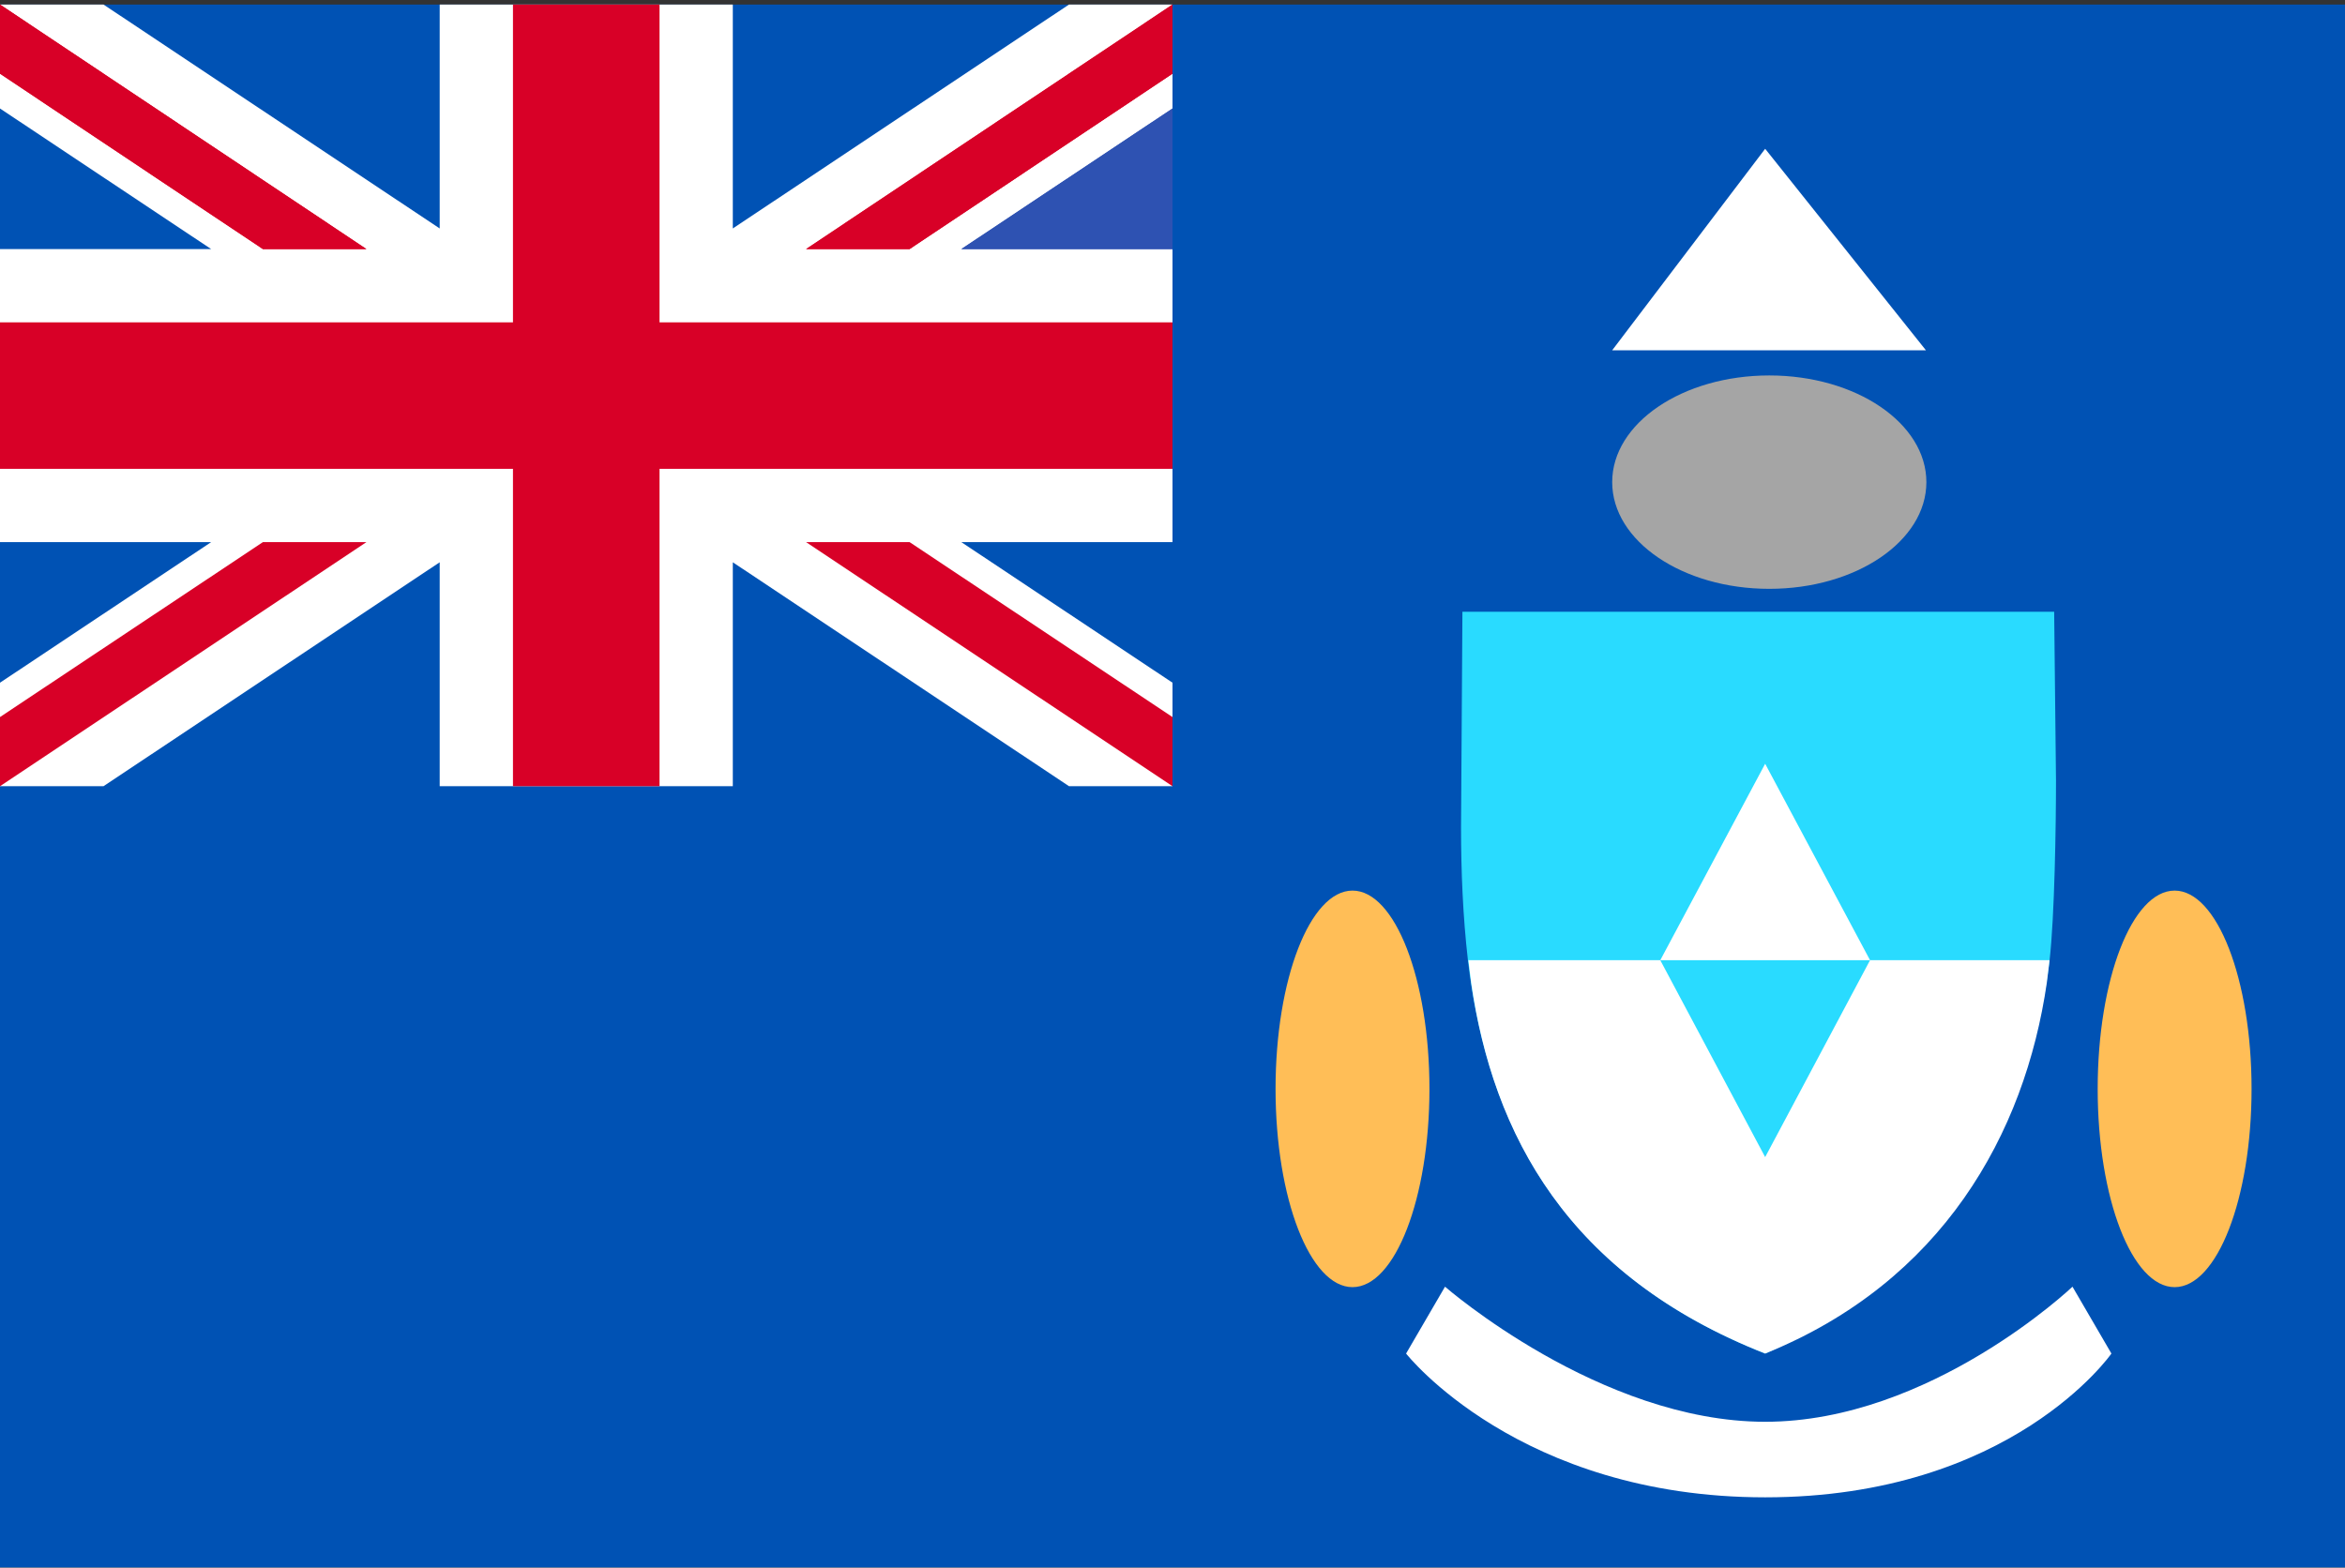 <svg width="513" height="343" viewBox="0 0 513 343" fill="none" xmlns="http://www.w3.org/2000/svg">
<rect x="0" y="0" width="513" height="343" fill="#333333" stroke="none"/>
<g clip-path="url(#clip0_301_267)">
<path d="M0 0.994H513V342.961H0V0.994Z" fill="#0052B4"/>
<path d="M256.5 0.994V118.623H210.31L256.5 149.383V172.028H233.856L160.312 123.032V172.028H96.188V123.032L22.644 172.028H0V149.383L46.19 118.623H0V54.498H46.19L0 23.738V0.994H22.644L96.188 49.99V0.994H160.312V49.99L233.856 0.994H256.5Z" fill="white"/>
<path d="M144.281 0.994H112.219V70.53H0V102.592H112.219V172.028H144.281V102.592H256.5V70.53H144.281V0.994Z" fill="#D80027"/>
<path d="M0 0.994V16.124L57.512 54.498H80.156L0 0.994ZM256.5 0.994V16.124L198.988 54.498H176.344L256.5 0.994Z" fill="#D80027"/>
<path d="M256.5 23.738V54.498H210.31L256.5 23.738Z" fill="#2E52B2"/>
<path d="M0 0.994V16.124L57.512 54.498H80.156L0 0.994ZM256.5 0.994V16.124L198.988 54.498H176.344L256.5 0.994Z" fill="#D80027"/>
<path d="M256.5 23.738V54.498H210.31L256.5 23.738Z" fill="#2E52B2"/>
<path d="M0 172.028V156.898L57.512 118.623H80.156L0 172.028ZM256.5 172.028V156.898L198.988 118.623H176.344L256.5 172.028Z" fill="#D80027"/>
<path d="M449.777 170.825C449.777 180.444 449.476 200.483 448.374 210.102C444.266 245.07 424.828 279.036 386.153 296.17C340.764 278.235 325.234 245.07 321.126 210.102C320.024 200.483 319.623 190.664 319.623 181.045L319.924 133.853H449.376L449.777 170.825Z" fill="#29DBFF"/>
<path d="M448.374 210.102C448.174 211.705 447.974 213.408 447.773 215.011C442.964 248.176 424.829 280.539 386.153 296.17C342.869 279.136 326.637 248.176 321.828 215.011C321.627 213.408 321.427 211.805 321.227 210.102" fill="white"/>
<path d="M386.153 253.186L363.208 210.102H409.097L386.153 253.186Z" fill="#29DBFF"/>
<path d="M386.153 167.118L363.208 210.102H409.097L386.153 167.118Z" fill="white"/>
<path d="M475.727 281.641C485.024 281.641 492.56 262.217 492.56 238.257C492.56 214.296 485.024 194.872 475.727 194.872C466.431 194.872 458.895 214.296 458.895 238.257C458.895 262.217 466.431 281.641 475.727 281.641Z" fill="#FFBE57"/>
<path d="M295.877 281.641C305.173 281.641 312.71 262.217 312.71 238.257C312.71 214.296 305.173 194.872 295.877 194.872C286.58 194.872 279.044 214.296 279.044 238.257C279.044 262.217 286.58 281.641 295.877 281.641Z" fill="#FFBE57"/>
<path d="M386.153 32.556L352.688 76.642H421.321L386.153 32.556ZM316.116 281.541C316.116 281.541 349.982 311.099 386.153 311.099C422.323 311.099 453.384 281.541 453.384 281.541L461.9 296.17C461.9 296.17 440.058 327.631 386.153 327.631C332.248 327.631 307.6 296.17 307.6 296.17L316.116 281.541Z" fill="white"/>
<path d="M387.054 128.843C406.035 128.843 421.421 118.391 421.421 105.498C421.421 92.605 406.035 82.152 387.054 82.152C368.074 82.152 352.688 92.605 352.688 105.498C352.688 118.391 368.074 128.843 387.054 128.843Z" fill="#A5A5A5"/>
</g>
<defs>
<clipPath id="clip0_301_267">
<rect width="513" height="341.967" fill="white" transform="translate(0 0.994)"/>
</clipPath>
</defs>
</svg>
